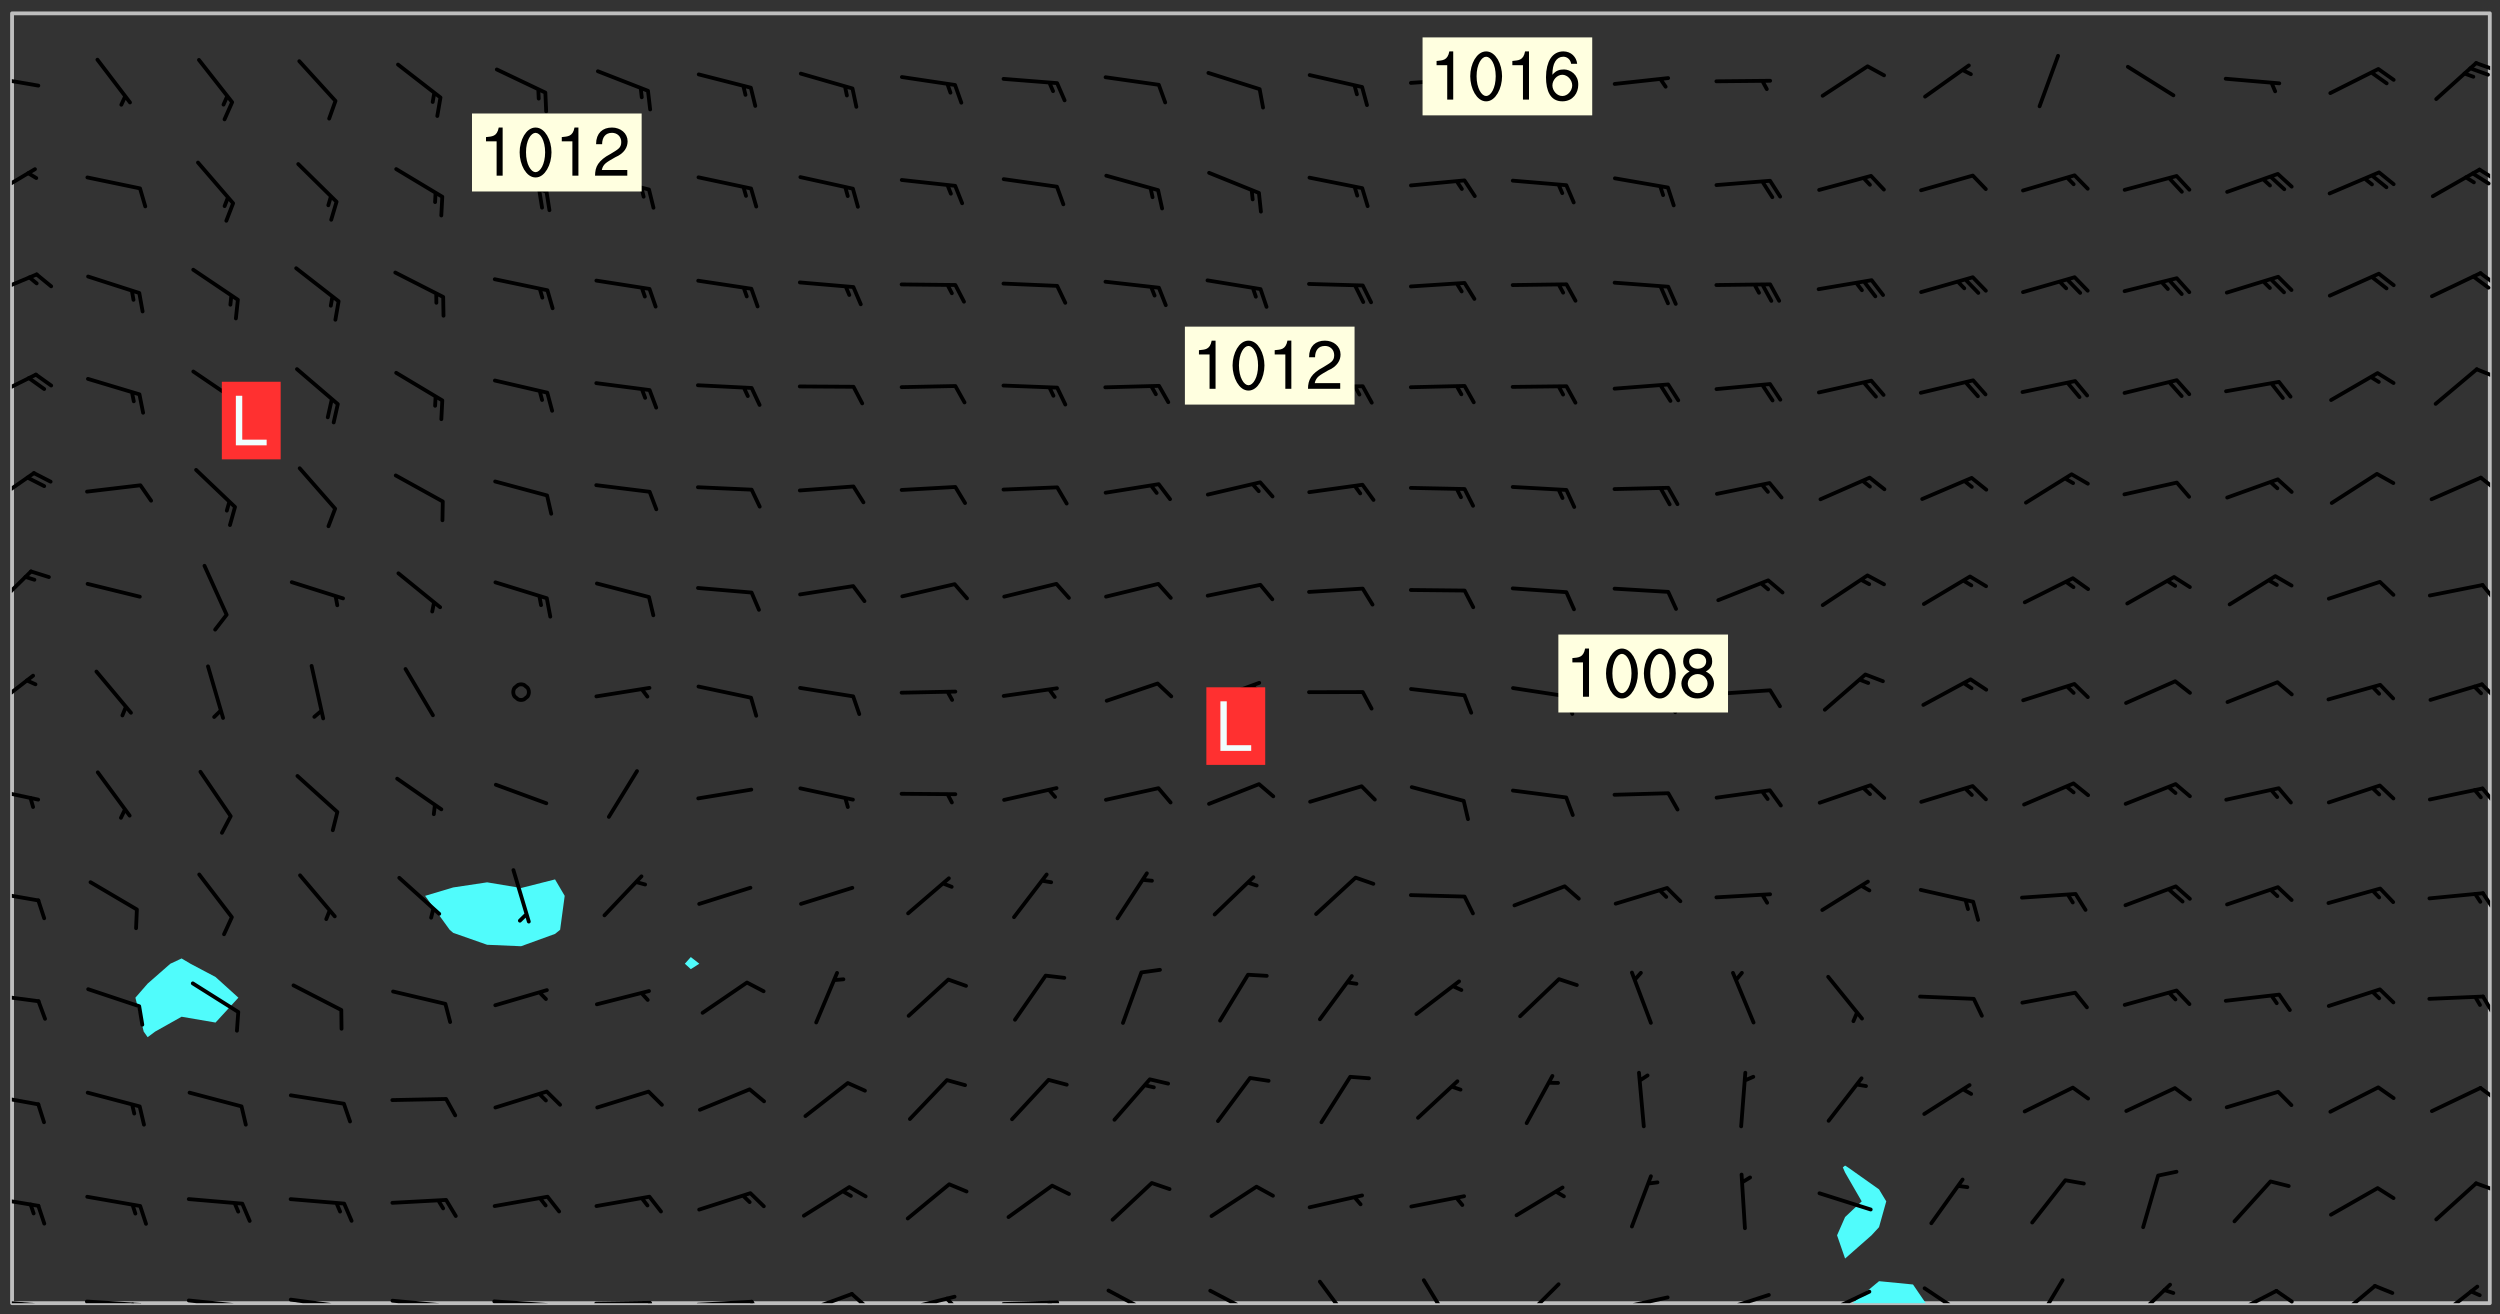 <svg xmlns="http://www.w3.org/2000/svg" role="img" xmlns:xlink="http://www.w3.org/1999/xlink" viewBox="142.45 309.95 326.84 171.84"><rect x="142.45" y="309.95" width="326.84" height="171.84" fill="#333333" stroke="none"/><defs><clipPath id="a"><path d="M144 311.672h1v168.656h-1zm0 0"/></clipPath><clipPath id="b"><path d="M144 311.672h324v168.656H144zm0 0"/></clipPath><clipPath id="c"><path d="M384 477h11v3.328h-11zm0 0"/></clipPath><clipPath id="d"><path d="M467 311.672h1v168.656h-1zm0 0"/></clipPath><clipPath id="e"><path d="M144 479h4v1.328h-4zm0 0"/></clipPath><clipPath id="f"><path d="M147 480h2v.328h-2zm0 0"/></clipPath><clipPath id="g"><path d="M153 479h9v1.328h-9zm0 0"/></clipPath><clipPath id="h"><path d="M160 480h3v.328h-3zm0 0"/></clipPath><clipPath id="i"><path d="M159 480h2v.328h-2zm0 0"/></clipPath><clipPath id="j"><path d="M166 479h9v1.328h-9zm0 0"/></clipPath><clipPath id="k"><path d="M173 480h3v.328h-3zm0 0"/></clipPath><clipPath id="l"><path d="M172 480h2v.328h-2zm0 0"/></clipPath><clipPath id="m"><path d="M180 479h8v1.328h-8zm0 0"/></clipPath><clipPath id="n"><path d="M187 480h2v.328h-2zm0 0"/></clipPath><clipPath id="o"><path d="M186 480h2v.328h-2zm0 0"/></clipPath><clipPath id="p"><path d="M193 479h9v1.328h-9zm0 0"/></clipPath><clipPath id="q"><path d="M200 480h2v.328h-2zm0 0"/></clipPath><clipPath id="r"><path d="M199 480h2v.328h-2zm0 0"/></clipPath><clipPath id="s"><path d="M206 479h9v1.328h-9zm0 0"/></clipPath><clipPath id="t"><path d="M213 480h3v.328h-3zm0 0"/></clipPath><clipPath id="u"><path d="M220 480h8v.328h-8zm0 0"/></clipPath><clipPath id="v"><path d="M227 480h2v.328h-2zm0 0"/></clipPath><clipPath id="w"><path d="M233 479h8v1.328h-8zm0 0"/></clipPath><clipPath id="x"><path d="M240 479h3v1.328h-3zm0 0"/></clipPath><clipPath id="y"><path d="M246 478h9v2.328h-9zm0 0"/></clipPath><clipPath id="z"><path d="M253 478h3v2.328h-3zm0 0"/></clipPath><clipPath id="A"><path d="M260 479h8v1.328h-8zm0 0"/></clipPath><clipPath id="B"><path d="M266 479h2v1.328h-2zm0 0"/></clipPath><clipPath id="C"><path d="M273 479h8v1.328h-8zm0 0"/></clipPath><clipPath id="D"><path d="M279 480h2v.328h-2zm0 0"/></clipPath><clipPath id="E"><path d="M287 478h7v2.328h-7zm0 0"/></clipPath><clipPath id="F"><path d="M300 478h8v2.328h-8zm0 0"/></clipPath><clipPath id="G"><path d="M314 477h6v3.328h-6zm0 0"/></clipPath><clipPath id="H"><path d="M328 477h5v3.328h-5zm0 0"/></clipPath><clipPath id="I"><path d="M340 477h7v3.328h-7zm0 0"/></clipPath><clipPath id="J"><path d="M353 479h8v1.328h-8zm0 0"/></clipPath><clipPath id="K"><path d="M366 478h8v2.328h-8zm0 0"/></clipPath><clipPath id="L"><path d="M380 478h8v2.328h-8zm0 0"/></clipPath><clipPath id="M"><path d="M393 478h8v2.328h-8zm0 0"/></clipPath><clipPath id="N"><path d="M408 477h5v3.328h-5zm0 0"/></clipPath><clipPath id="O"><path d="M420 477h7v3.328h-7zm0 0"/></clipPath><clipPath id="P"><path d="M433 478h8v2.328h-8zm0 0"/></clipPath><clipPath id="Q"><path d="M439 478h4v2.328h-4zm0 0"/></clipPath><clipPath id="R"><path d="M447 477h7v3.328h-7zm0 0"/></clipPath><clipPath id="S"><path d="M460 477h7v3.328h-7zm0 0"/></clipPath><clipPath id="T"><path d="M144 466h4v2h-4zm0 0"/></clipPath><clipPath id="U"><path d="M465 464h3v2h-3zm0 0"/></clipPath><clipPath id="V"><path d="M144 452h4v3h-4zm0 0"/></clipPath><clipPath id="W"><path d="M466 451h2v3h-2zm0 0"/></clipPath><clipPath id="X"><path d="M144 439h4v3h-4zm0 0"/></clipPath><clipPath id="Y"><path d="M466 439h2v4h-2zm0 0"/></clipPath><clipPath id="Z"><path d="M144 426h4v2h-4zm0 0"/></clipPath><clipPath id="aa"><path d="M466 426h2v4h-2zm0 0"/></clipPath><clipPath id="ab"><path d="M144 412h4v3h-4zm0 0"/></clipPath><clipPath id="ac"><path d="M466 412h2v4h-2zm0 0"/></clipPath><clipPath id="ad"><path d="M144 398h4v5h-4zm0 0"/></clipPath><clipPath id="ae"><path d="M466 399h2v3h-2zm0 0"/></clipPath><clipPath id="af"><path d="M144 384h3v6h-3zm0 0"/></clipPath><clipPath id="ag"><path d="M466 386h2v3h-2zm0 0"/></clipPath><clipPath id="ah"><path d="M144 371h4v6h-4zm0 0"/></clipPath><clipPath id="ai"><path d="M466 372h2v3h-2zm0 0"/></clipPath><clipPath id="aj"><path d="M144 358h4v5h-4zm0 0"/></clipPath><clipPath id="ak"><path d="M466 357h2v3h-2zm0 0"/></clipPath><clipPath id="al"><path d="M144 345h4v4h-4zm0 0"/></clipPath><clipPath id="am"><path d="M466 345h2v3h-2zm0 0"/></clipPath><clipPath id="an"><path d="M465 345h3v3h-3zm0 0"/></clipPath><clipPath id="ao"><path d="M144 331h4v5h-4zm0 0"/></clipPath><clipPath id="ap"><path d="M466 331h2v3h-2zm0 0"/></clipPath><clipPath id="aq"><path d="M465 332h3v3h-3zm0 0"/></clipPath><clipPath id="ar"><path d="M144 319h4v3h-4zm0 0"/></clipPath><clipPath id="as"><path d="M465 317h3v3h-3zm0 0"/></clipPath><g id="at" clip-path="url(#clip1)"><path fill="#fff" fill-opacity="0" fill-rule="evenodd" d="M0 0h1000v1000H0zm0 0"/><path fill="#d3d3d3" fill-opacity="0" fill-rule="evenodd" d="M162.152 355.867l-.234.293.059.234.117.172.176.234.293.348.113.059.117-.172.059-.234.176-.176.465-.176h.699l.234.293.289.816.059.176.176.23.352.234.699.699.172.176.234.348.234.41.289.582.41.465.23.234.234.176.117.23.176.293.172 1.164v.234l.059.289.059.117.117.117.348.41.117.172.176.176.176.234.117.172.172.352.059.234.234.406.234-.059-.176.176-.059.93h-.582l-.234-.113-.348.113-.117.117-.059.293-.059.176-.117.172-.465.293-.059.234-.059.113v.645l.059.172v.41l.059.059v.406l.059.406.117.176.059.059.23.641-.059.293v.699l-.059.582v.234l-.059.23-.055.352v1.922l.055.117h.426l-.367.117-.023.352.891 1.168 1.742.539 1.34.359v.539l.09.809.535.715 1.52.27.891-.086.09 1.164.535.18 1.16-.18 2.055-.984 1.16-.363 1.879-.176 1.695-.18-.18.719-1.516.086-1.25.09-.805.27-1.074.809.27.719.535.898-.18.625-.266.809.266 1.078.625.898.805.18 1.25-.18-.266.723.098.504.055.293v.172l.059.293v.406l.176.117.352.117h.406l.293-.176.113-.117.059-.117.117-.23.059-.176.352-.465.23-.176.176-.059.176.059.059.176.117.988.055.469.059.172.117.234.176.059.816.059h.289l.117.234.059.406.059.352v1.105l.117.293.117.348.289.699.176.352.582.754.352.176.172.059.469.234.641.465.348.234.293.176.293.055.23.062.816.348.293.176.113.172.352.352.117.176.523.641v.289l.059.352v.348l.059.352.059.289.117.059.172.059h.176l.582.234.176.117.176.289.176.234.113.234.293.23.117.117v.41l.059.055.289.234.234.117.059.117.117.172.059.117.23.234.059.176.234.059.117.059-.117.113-.059.117v.117l-.117.293-.117.289v.582l.176.117.117.059.059.117.117.117.113.059.176.348.059.352.059.406v.176l-.059.176-.117.699v.172l.117.176.293.293h.406l.176.117.117.172.117.293v.234h-.527l-.23-.234h-.234l-.176.059-.059.699.059.348.117.176.176.41.117.23.289.469.176.055h.523l.234.059.758.641.059.293v.234l.059.059.23.348v.352l-.117.172v.293l.293.289.293.176.172.059.293.176.293.117.582.406.289.234.293.176.219.16.016.012.23.176.641.523.176.234.117.176.176.176.113.172v.641l.117.176.469.117.582.117.234.059.23.113.293.117.113.059.586.352.289.172.176.062.176.055.176.059.699.352.289.176.234.055.289.176.234.117.641.406.293.117.172.059.234.059.41.059.23.059.234.117.059.172-.41.176.469.059.059.293.113.234.176.055.234.059.176.059.406.117.641.234.117.172.059.234v.176l-.059.117-.059.406.234.234.117.059.348.117.641.23.176.117.289.117.176.176.234.465.582 1.105.176.176.348.176.176.117.352.117 1.047.523.234.059.465.113.293.059.465.176.758.582.234.234.348.465.176.176.289.234.816.699.293.176.289.289.293.176.293.289.695.641.176.176.293.234.289.234.469.289.641.582.348.234.234.293.348.348.352.465.934.992.348.406.117.176.234.059.113.117.645.176.23.113.234.059.293.176.23.117.934.699.406.406.234.176.406.176.234.117.816.348.348.234.234.117.293.289.23.117.758.352.352.172.23.059.293.117.234.059.871.176h.816l.469.23.172.059.875.699.465.117.293.059.176.059.23.059.469.059.348.059.352.059.406.059h.293l.172.059v.23l.176.176h.293l.348.059.352.059.699.117h.641l.465-.234.293-.176.172-.117.41-.172.289-.176.934-.465.469-.293.523-.293.465-.172.465-.176 1.051-.465.289-.117.41-.117.289-.117.527-.176 1.516-.699.582-.348.289-.059.293-.059.348-.117.875-.23.352-.117h.113l.234-.059.875-.234.234-.059h.812l.352-.059.816-.117.172-.059.352-.055.293-.059.23-.059.816-.176.176-.059h.348l.234-.059.465-.117.758-.172.234-.059h.348l.41-.117.289-.059 1.285-.059h.289l.41-.059.23-.059h.176l.875-.117h.406l.41-.117h.348l.352-.113.871-.059h1.75l1.047.289.41.117.289.117.352.117.289.117 1.051.172.289.059h.293l.293.059.172.059.41.059.172.059.117.059h.117l.117.059.352.059h.113l.41.066 1.922.395 1.926.395 1.52.449 1.695.719 2.145.805 1.605-.719 1.43-.805 1.16-1.078 1.25-.449 3.035-.719 1.875-.359 2.145-1.348 2.234-1.254 2.5-1.258 1.695-.449 1.785-.18 1.16-.27.625.539 1.34-.27.715-.988.984-1.344.445-.18.805-.359 1.875-.539 1.785-.449 1.25-.27 1.16-.09 1.699-.09 1.961-.27 1.25-.09h.539l.625-.09h.891l2.145-.18 2.41-.18 2.59-.09 1.695.18 1.609.09 1.43.359 1.16.719 1.875.988 1.16 1.527.266.715.629.09.355.898.535.539.535 1.527 1.074.359h.535l-.805.535.09 1.707.715 2.695.891.805.895.988.715 1.258 1.785.539 1.52-.18.355 1.344 1.609-.805.98-.539.27.27.316-.215.219-.145.801.449.449-.359h.355l.535-.27.539-.719.535-.27.625-.988 1.16.449.84.371 1.395.617 1.695-.18h1.605l1.785.09.18-1.707.535-1.344.805.27.492.848.402.406-.09.539v.359l.715.449.711-.27h1.43l.359.988.445 1.258.715 1.344 1.25.629 1.695.629.715-.18.18-.539.98-.09.449.359.086 1.258-.266.629-.535.18v.539l.715.984.266.539.984.988.801 1.078-.266.359-.09.898-.625 2.332-.355 2.066-.09 1.793-.18.719-.09.539v1.438l-.98 1.883-.359 1.707-.535.898-.805 1.168-.266.539 2.055 1.254.086.359-.355.539-.09-.18v.809l.09 1.438-.445.715-1.074.094-.266.715.535.898.805.719 1.16.809 1.34.27.445.359-.355.449-1.789-.09-1.25-.449-.715-.719-.625-.09-.176 3.59-.188 1.309h89.359V311.703h-55.27v49.082l.762.125 3.289.543 2.023 2.836v2.754l2.352.332 2.348.332h4.051l-1.379 4.16-2.023.707-2.023.703-.543.344-2.594 1.617-.188.117-2.023-2.078-.73-2.742-2.672-2.078-1.375-3.5-.066-.082-1.957-2.672 2.75-1.418v-49.082H294.422v91.414l.117.031.133.012.074.074.105.047.09.059.086.059.09.059.297.297.059.09.031.117.027.117.016.137-.031.117-.059.09-.059.086-.043.105-.047.102-.027.121v.145l.176.27.148.148.074.086.074.074.043.105.062.09.059.086.043.105.059.09.047.102.043.105.059.086.117.18.074.074.062.086.059.09.043.105.059.09.059.086.062.09.059.09.043.102.117.18.074.074.059.086.074.074.09.059.105.047h.148l.133-.016.133.016.102-.047.074-.074.047-.102-.016-.133v-.148l-.047-.105-.027-.117-.047-.102-.027-.121-.043-.102-.062-.09-.043-.102-.043-.105-.031-.117-.016-.133-.012-.137.086-.059.059-.086.121-.031.043.105.016.133v.117l.059.102.059.09.09.059.148.148.059.09.043.105-.012.102.086.059.105.047.086.059.09.059.074.074-.117.027-.105.047-.086.059-.074.074-.059.09-.062.086-.027.121-.047.102-.043.105-.031.117-.012.133-.016.133v.148l.027.117.047.105.043.102.059.09.074.074.09.059.074.074.09.059.059.09.043.105.047.102.117.031.133.016h.148l.117-.031.105.043.043.105.047.102.027.121L299.5 410l.027.117.031.121.027.117.105.043.102.047.133-.016.148.148.062.086.074.074.07.074.09.062.105.043.102.043.117.031.137.016.117-.031.074-.074.027-.117-.012-.133-.031-.121-.027-.117.043-.105h.117l.09.062.117.027h.148l.133.016h.148l.133.016.133-.016h.148l.133-.016.133-.012.137.012.117-.027.133-.016.191-.059-.059.176-.016.133-.027.121-.016.133-.059.086-.133.016-.105.047-.105.043-.117.031-.117.027-.266.031h-.148l-.133.016-.074.074.059.086.148.148.117.18.074.07.09.062.09.059.086.059.09.059.102.043.105.062.105.043.086.059.105.047.102.043.18.117.059.09-.043.102-.047.105.016.133.223.223.059.09.043.102.031.121.043.102.016.133.031.117.012.137.031.117.148.148.102.043.105.043.117.031.133.016.137.016h.117l.117-.031.09-.059.043-.105.047-.102.043-.105.031-.117.012-.133v-.148l-.012-.133-.016-.133-.031-.117-.043-.105-.047-.105-.043-.102-.043-.105-.016-.133.016-.133.027-.117.031-.117.027-.121.047-.102.09-.059.086-.062.074-.074.09-.059.223-.223.059-.086.074-.074.117-.18.059-.086v-.148l-.074-.074-.102-.047-.105-.043-.102-.043-.059-.09-.047-.105-.027-.117.09-.059.117-.031.102-.043.18-.117.148-.148.012-.133-.012-.105-.09-.059-.133.016h-.148l-.133.016-.133-.016-.121-.031-.086-.059-.074-.074-.059-.09-.062-.086-.117-.18-.059-.086.031-.121.086-.059.121-.031.059-.086v-.121l-.031-.117-.059-.09-.059-.086-.047-.105-.027-.117-.016-.133.059-.09.074-.074.09-.059.117-.18.074-.074.059-.086.148-.148.121-.031.133-.016.133.016.074.074.043.105.016.133-.031.117-.117.031-.133.012-.148.148-.043.105-.047.102-.027.121-.031.117v.148l.031.117.043.105.059.09.074.07.074.074.117.031.121.027.117-.027.133-.016h.117l.09.059.074.074.047.105.059.086.102.047.133.016.105.043.086.059-.012.105-.074.074-.18.117-.059.09-.09.059-.07.074-.074.074-.062.09-.027.117-.016.133.016.133-.016.133v.148l.016.133.027.117.031.121.074.074.09.059.086.059.09.059.117.031v.086l-.102.047-.09.059-.266.031-.117.027h-.148l-.105.043-.102.047-.059.09-.062.234-.012.133-.031.121-.016.133v.293l-.012.133.012.137.016.133.133.016.133.012.121.031.086.059.074.074.047.105.043.102.016.133v.445l-.016.133v.445l.031.266.027.117.016.133.031.117.086.211.031.266v.148l-.031.117-.027.117-.031.121-.027.117-.031.117-.031.121-.012.133-.016.133.09.059.117-.031.102.016.047.105-.031.266v.441l-.043.105-.047.105-.043.102-.043.105-.059.086-.031.121-.043.117-.031.117-.016.133.016.133.059.09.105.047.086.059.059.086-.012.137-.031.117-.043.102v.445l-.016.133v.148l-.031.117-.043.105-.027.117-.047.105-.043.102-.031.121-.027.117-.031.133-.031.117-.027.117-.043.105-.031.117-.031.121-.012.133-.016.133v.297l.027.117v.148l.047.398.027.117.059.09.121.031h.148l.133-.016.059.09v.117l-.059.09-.09.059-.102.043-.105.047-.09.059-.086.059-.137.016-.117-.031-.133-.016-.102.047-.062.086-.012.137-.016.133-.031.117-.027.117-.016.133-.031.121v.297l.016.133.031.117v.148l.012.133v.148l-.027.117-.047.102-.027.121-.031.117-.059.09-.074.074-.102.043-.105.047-.117.027-.121.031-.102-.047.059-.086.105-.047.027-.117.031-.117.027-.121.031-.117v-.148l.016-.133-.031-.117-.043-.105-.105.016-.074.074-.102.043-.09.062-.074.074-.043.102-.016.133-.031.117L304.25 426l-.031.117-.027.117-.031.121-.027.117-.031.117-.043.105-.09.059h-.09l-.117-.031-.031-.086.016-.137-.031-.117v-.148l-.012-.133v-.148l-.062-.234-.027-.121-.043-.102-.047-.105-.059-.086-.059-.09-.043-.105-.062-.086-.148-.148-.07-.074-.105-.047-.105-.043-.102-.043-.297-.297-.09-.074-.086-.059-.105-.043-.09-.062-.086-.059-.105-.043-.09-.059-.086-.062-.074-.07-.105-.047-.086-.059-.105-.043-.09-.062-.102-.043-.105-.043-.086-.059-.105-.047-.105-.043-.102-.047-.09-.059-.102-.043-.105-.043-.09-.062-.117-.027-.133-.016-.133.016H299.75l-.133.016-.117-.031-.09-.059-.074-.074-.09-.059-.102-.047h-.148l-.121-.027-.102-.043-.074-.074-.117-.18-.09-.059-.102-.043-.09-.062-.105-.043-.09-.059-.086-.059-.105-.047-.059-.086-.059-.09-.043-.105-.047-.102-.074-.074-.086-.059-.074-.074-.09-.059-.223-.223-.043-.105-.031-.266.105-.043h.145l.105.043.074.074.09.059.086.059.105.047.09.059.148.148.07.074.148.148.062.086.074.074.086.059.074.074.09.062.09.059.086.059.27.176.102.047.105.043.102.043.047-.074.059-.086.074-.074.07-.074.105.043.074.074.059.09.043.102.047.105.043.105.121.027.117-.027.074-.09.043-.105.059-.09.074-.074.105-.043.117-.027.133.012.09.059.148.148.059.09.043.105.047.102.043.105.043.102.105.047.105.043.133.016.086-.059.059-.09.074-.074.105-.043.117.027.105.047.102.043.105.043.102.047.18.117v.117l-.016.133.016.133.016.137.059.086.102.047.121.027.117.031h.148l.117-.031.059-.09.18-.117.059-.09.074-.074.059-.086.117-.18.18-.117.117.031.09.059.043.074-.016.133v.117l.09.059h.148l.133-.016.133-.012.266-.031.105-.043.117-.031.121-.027.074-.074.07-.074.062-.09-.016-.105-.047-.102-.102-.043-.105-.016-.117.027-.266.031h-.148l-.074-.074-.09-.059-.117-.031-.117-.027-.133-.016h-.148l-.133.016h-.297l-.105-.047-.148-.148-.043-.102-.059-.09.223-.223.086-.059.105-.043.117-.031.133-.016.133.016.137.016.102.043.133-.012.09-.062.102-.043.062-.09-.047-.102-.09-.059-.117-.031-.102-.043-.059-.09-.062-.09v-.117l.016-.133.105-.047.074-.07v-.121l-.09-.059-.031-.117.09-.059.074-.074.043-.105.059-.09.047-.102.016-.133v-.148l-.047-.105-.043-.102-.09-.059-.133-.016-.102-.043-.137-.016-.117-.031h-.445l-.133-.016-.133-.012-.133-.016-.117-.031h-.148l-.133-.016-.133-.012-.266-.031-.121-.043-.086-.059-.074-.074v-.148l.012-.133.105-.047.102-.043.133-.016h.152l.133-.016h.293l.121.031.102.043.09.059.234.062.121-.047.09-.059.102-.043.133-.016.105.043.102.047.133.012.121-.027h.145l.121-.031.117-.027.105-.047.074-.074.086-.059.148-.148.059-.086.047-.105.027-.117.016-.105-.102-.043-.09-.059-.117-.031-.105-.043-.09-.062-.074-.086-.074-.074-.102-.043-.105-.047-.102-.043-.059-.09-.047-.102-.086-.211-.062-.086-.059-.09-.074-.074-.086-.059h-.27l-.117.031-.09.059-.102.043-.133.016-.105-.016-.027-.117-.062-.09-.117-.031-.102-.043-.148-.148-.031-.117-.016-.105.074-.074.18-.117.117-.027.117-.031.137.016.102.043.105.043.102.047.105.043.117.031.133.016.117.027.133.016.105-.016.09-.059-.074-.074-.105-.043-.074-.074-.074-.09-.148-.148-.086-.059-.09-.059-.074-.074-.09-.059-.102-.047-.121-.027-.102-.047-.105-.043-.117-.031-.102-.043-.121-.031h-.148l-.117.031-.105.043-.086.062-.18.117-.086.059-.09.059-.105.047-.086.059-.105.043-.102.043-.105.047-.074.074-.059.09-.059.086-.047.105-.059.086-.074.074-.133-.012-.117-.031h-.117l-.074.074-.09.059-.074.074-.09.059-.086.059-.105.047-.102.043-.137.016-.102-.043-.148-.148-.105-.047h-.086l-.105.047-.102.043-.121.031-.117-.031-.074-.074v-.117l.031-.121.074-.07.059-.09.074-.074.117-.031.105-.043h.293l.133-.016.137-.016.102-.043.09-.059.102-.047.09-.059.133-.012.09.059.133.012.09-.059.086-.059.105-.043.09-.059.086-.062.09-.059.148-.148.059-.086.059-.09.105-.043.133-.016.117.027.121.031.059-.059.059-.09.031-.266.027-.117.105.012.133.016.102-.043.09-.059.059-.09.074-.074.059-.09.047-.102.012-.133-.012-.133-.047-.105-.148-.148-.059-.09-.059-.086-.043-.105v-.445l.016-.133v-.148l.012-.133-.059-.059-.09.059-.102-.043-.18-.117-.086-.059-.062-.09-.059-.09-.074-.074-.086-.059-.121.031-.102.012-.105.047-.086.059-.105.043-.148.148-.09.059-.086.059-.09.062-.105.043-.133.016v-.121l.105-.043.117-.031.074-.07.043-.105v-.148l-.027-.117-.148-.148-.133-.016h-.148l-.117.031-.105.043-.102.043-.09.062-.117.027-.074-.074.012-.133-.043-.102-.043-.105-.09-.059-.117.027-.121.031-.117.031-.102.043-.121.031-.102.043-.105.043-.09.059-.102.016v-.117l.016-.133-.059-.09-.074.043-.148.148-.059.09-.074.074-.047.105-.043.102-.074.074-.059.09-.074.074-.059.086-.074.074-.09.062-.074.07-.074.074-.102.016-.133.016-.105-.043v-.121l.148-.148.043-.102.059-.09.047-.102.043-.105.059-.09.031-.117.043-.102.031-.121.027-.117.047-.105.043-.102.043-.105.074-.07.09-.062.09-.059.102-.043h.297l.266-.031.105-.043-.074-.074-.117-.031-.105-.043-.09-.059-.102-.047-.09-.059-.102-.043-.105-.043-.09-.062-.086-.059-.105-.043-.102-.043-.121-.031-.117-.031-.102-.043L297.5 410.25l-.102-.043-.09-.059-.043-.105-.016-.133.102-.043.133-.016.137.016.133-.016.102-.043.059-.09.016-.105-.09-.059-.074-.074-.102-.043-.09-.059-.148-.148-.043-.105-.016-.133v-.293l-.059-.09-.09-.059-.074-.074-.043-.105-.031-.117-.059-.09-.074-.074-.117-.027-.074-.074-.09-.059-.09-.062-.086-.059-.074-.074-.059-.086-.047-.105-.086-.059-.148-.148-.195-.059-.133.016-.102.043-.074.074-.047.102-.043.105-.059.09-.059.086-.297.297-.09.059h-.086l-.062-.086-.043-.105.031-.117.059-.09.027-.117-.012-.133-.09-.062-.105.047-.117.027-.117.031-.27.176-.102.047-.117.027-.105.047-.09.059-.102.043-.059-.086-.047-.105.016-.133.047-.105.07-.074.074-.07.059-.09v-.148l-.043-.105h-.238l-.102.047-.031.117-.027.117-.031.121-.074.043-.133.016-.074-.047-.043-.102-.043-.105-.047-.102-.043-.105-.121.031-.102.043-.133.016-.117.031-.105.043-.09.059-.102.047-.121.027-.133.016-.102-.043-.059-.09-.047-.105-.043-.102-.043-.105v-.117l.059-.09.086-.059.18-.117.102-.047.105-.043.105-.059.102-.043.09-.062.102-.043.105-.059.102-.047.09-.059.105-.043.102-.043.09-.062.102-.043.137-.016.117.031.102.043.121.031.102.043.105.047.102.043.105.043.102.047.105.043.102.043.105.047.086.059.105.043.117.031.105.043.102.047.09.059.105.043.102.043.105.047.117.027.102.047.121.027h.148l.086-.059.016-.102.059-.09-.027-.117-.074-.074-.117-.18-.074-.074-.09-.074-.18-.117-.086-.059-.105-.043-.102-.047-.27-.176-.059-.09-.074-.074-.059-.09-.043-.102-.031-.117-.016-.137v-.562l-.012-.133-.016-.133-.031-.117-.016-.133-.012-.133-.031-.121-.223-.223-.059-.086-.016-.105.031-.117.133-.016v-91.414H172.992v1.453l-.059.234-.352 1.051-.172.523-.117.348-.176.41-.117.172-.234.293-.23.059h-.352l-.117.059-.23.406v.293l.117.176.23.23.117.234.641.758.293.465.176.234.23.352.234.348.641.816.176.465.172.41.117.695.176.469.117 1.398.059.465v.875l.117 1.047v4.781l-.059.465-.352 1.281-.176.523-.113.41-.352.93L172.934 336l-.234.582-.117.176-.172.348-.176.406-.352.816-.059.293-.113.293-.117.289-.059.176-.117.875-.059.406-.059.117-.059.176-.059.172-.23.527-.117.172v.234l-.117.234-.059.172-.176.586v.289l-.059.176v.293l-.059.113-.059.527v.172l-.055.234v2.621l-.176.816-.117.176-.176.234-.117.172-.113.234-.586.934-.23.289-.293.465-.176.234-.289.352-.352.699-.113.23-.176.41-.176.23-.406.527-.816.699-.293.172-.289.234-.176.117-.176.176-.523.406-.527.176-.172.176-.234.055-.641.176h-.758m12.211 31.023l-1.074.449.359.895 1.25-.715.445-.539-.98-.09"/><path fill="#d3d3d3" fill-opacity="0" fill-rule="evenodd" d="M201.508 416.598h-.895l.449.629.98.359.805-.09.445-.988-.176.09-.715-.355-.895.355m154.621 59.07l-.059-.523v-.293l.113-.293.059-.23.469-.469h.113l.117-.113.117-.059h.176l.234-.059h.348l.234.059.117.059.23.172.059.176.117.582v.293l-.117.176-.172.289-.176.176-.527.523-.23.234-.117.059h-.176l-.117-.059-.406-.293-.176-.117-.117-.059-.059-.113-.055-.117m6.641-10.957l-.059-.172v-1.109l.059-.172.176-.059.172-.059h.176l.234-.059.117.059.059.699-.059.172-.117.176-.117.059-.234.523-.113.059h-.234l-.059-.117m9.613-14.391l-.117-.176v-.699l.293-.875.117-.172.176-.352.113-.23.117-.293.352-.758.117-.23.172-.234h.176l.117-.059h.641l.117.059.234.234.172.113.352.293.117.117.113.176v.113l.117.059.117.117v.699l-.059.176v.23l-.059.176-.348 1.051-.117.23-.117.234-.117.059-.23.234-.641.289h-.875l-.41-.117-.641-.465"/><path fill="none" stroke="#bebebe" stroke-linecap="round" stroke-linejoin="round" stroke-miterlimit="10" stroke-width=".5" d="M467.957 311.695H144.027v168.625h323.93v-168.625"/><g clip-path="url(#a)"><path fill="#fff" fill-opacity="0" fill-rule="evenodd" d="M144 475.891v4.438h.004H144V311.672h.004H144v164.219"/></g><g clip-path="url(#b)"><path fill="#fff" fill-opacity="0" fill-rule="evenodd" d="M144.004 480.328V311.672h22.188V435.254l-1.473.691-2.965 2.598-1.602 1.84 1.086 4.438.516.73.977-.73 3.461-1.945 4.438.762 2.988-3.254-2.988-2.703-3.277-1.734-1.16-.691V311.672h48.824v113.25l-4.441 1.125-4.438-.742-4.438.668-3.672 1.098 3.211 4.438.461.402 4.438 1.559 4.438.191 4.441-1.613.664-.539.598-4.438-1.262-2.148v-113.25h17.75v123.402l-.781.871.781.711 1.113-.711-1.113-.871V311.672h150.906v150.664l-.297.238.297.676 2.172 3.766-2.172 2.051-1.051 2.387 1.051 3.039 3.457-3.039.98-1.066.945-3.371-.945-1.566-4.059-2.875-.379-.238V311.672h84.324v168.656h-73.777l-1.672-2.449-4.438-.434-3.473 2.883H144.004"/></g><path fill="#50fcfc" fill-rule="evenodd" d="M161.238 444.82l-1.086-4.438 1.602-1.84 2.965-2.598 1.473-.691 1.16.691 3.277 1.734 2.988 2.703-2.988 3.254-4.438-.762-3.461 1.945-.977.73-.516-.73m40-13.312l-3.211-4.438 3.672-1.098 4.438-.668 4.438.742 4.441-1.125 1.262 2.148-.598 4.438-.664.539-4.441 1.613-4.438-.191-4.438-1.559-.461-.402m31.527 5.148l-.781-.711.781-.871 1.113.871-1.113.711m150.906 37.836l-1.051-3.039 1.051-2.387 2.172-2.051-2.172-3.766-.297-.676.297-.238.379.238 4.059 2.875.945 1.566-.945 3.371-.98 1.066-3.457 3.039"/><g clip-path="url(#c)"><path fill="#50fcfc" fill-rule="evenodd" d="M384.637 480.328l3.473-2.883 4.438.434 1.672 2.449h-9.582"/></g><g clip-path="url(#d)"><path fill="#fff" fill-opacity="0" fill-rule="evenodd" d="M467.996 480.328H468V311.672h-.004H468v168.656h-.004"/></g><g clip-path="url(#e)"><path fill="none" stroke="#000" stroke-linecap="round" stroke-linejoin="round" stroke-miterlimit="10" stroke-width=".5" d="M147.504 480.609l-7.008-.562"/></g><g clip-path="url(#f)"><path fill="none" stroke="#000" stroke-linecap="round" stroke-linejoin="round" stroke-miterlimit="10" stroke-width=".5" d="M147.504 480.609l.973 2.254"/></g><g clip-path="url(#g)"><path fill="none" stroke="#000" stroke-linecap="round" stroke-linejoin="round" stroke-miterlimit="10" stroke-width=".5" d="M160.82 480.555l-7.012-.449"/></g><g clip-path="url(#h)"><path fill="none" stroke="#000" stroke-linecap="round" stroke-linejoin="round" stroke-miterlimit="10" stroke-width=".5" d="M160.82 480.555l1.012 2.234"/></g><g clip-path="url(#i)"><path fill="none" stroke="#000" stroke-linecap="round" stroke-linejoin="round" stroke-miterlimit="10" stroke-width=".5" d="M159.801 480.488l.504 1.117"/></g><g clip-path="url(#j)"><path fill="none" stroke="#000" stroke-linecap="round" stroke-linejoin="round" stroke-miterlimit="10" stroke-width=".5" d="M174.125 480.688l-6.988-.719"/></g><g clip-path="url(#k)"><path fill="none" stroke="#000" stroke-linecap="round" stroke-linejoin="round" stroke-miterlimit="10" stroke-width=".5" d="M174.125 480.688l.926 2.273"/></g><g clip-path="url(#l)"><path fill="none" stroke="#000" stroke-linecap="round" stroke-linejoin="round" stroke-miterlimit="10" stroke-width=".5" d="M173.109 480.582l.461 1.137"/></g><g clip-path="url(#m)"><path fill="none" stroke="#000" stroke-linecap="round" stroke-linejoin="round" stroke-miterlimit="10" stroke-width=".5" d="M187.426 480.797l-6.961-.938"/></g><g clip-path="url(#n)"><path fill="none" stroke="#000" stroke-linecap="round" stroke-linejoin="round" stroke-miterlimit="10" stroke-width=".5" d="M187.426 480.797l.852 2.301"/></g><g clip-path="url(#o)"><path fill="none" stroke="#000" stroke-linecap="round" stroke-linejoin="round" stroke-miterlimit="10" stroke-width=".5" d="M186.414 480.66l.426 1.152"/></g><g clip-path="url(#p)"><path fill="none" stroke="#000" stroke-linecap="round" stroke-linejoin="round" stroke-miterlimit="10" stroke-width=".5" d="M200.758 480.66L193.762 480"/></g><g clip-path="url(#q)"><path fill="none" stroke="#000" stroke-linecap="round" stroke-linejoin="round" stroke-miterlimit="10" stroke-width=".5" d="M200.758 480.66l.945 2.266"/></g><g clip-path="url(#r)"><path fill="none" stroke="#000" stroke-linecap="round" stroke-linejoin="round" stroke-miterlimit="10" stroke-width=".5" d="M199.742 480.562l.469 1.133"/></g><g clip-path="url(#s)"><path fill="none" stroke="#000" stroke-linecap="round" stroke-linejoin="round" stroke-miterlimit="10" stroke-width=".5" d="M214.082 480.57l-7.012-.484"/></g><g clip-path="url(#t)"><path fill="none" stroke="#000" stroke-linecap="round" stroke-linejoin="round" stroke-miterlimit="10" stroke-width=".5" d="M214.082 480.57l.996 2.242"/></g><g clip-path="url(#u)"><path fill="none" stroke="#000" stroke-linecap="round" stroke-linejoin="round" stroke-miterlimit="10" stroke-width=".5" d="M227.402 480.277l-7.023.105"/></g><g clip-path="url(#v)"><path fill="none" stroke="#000" stroke-linecap="round" stroke-linejoin="round" stroke-miterlimit="10" stroke-width=".5" d="M227.402 480.277l1.184 2.148"/></g><g clip-path="url(#w)"><path fill="none" stroke="#000" stroke-linecap="round" stroke-linejoin="round" stroke-miterlimit="10" stroke-width=".5" d="M240.715 480.133l-7.016.391"/></g><g clip-path="url(#x)"><path fill="none" stroke="#000" stroke-linecap="round" stroke-linejoin="round" stroke-miterlimit="10" stroke-width=".5" d="M240.715 480.133l1.27 2.102"/></g><g clip-path="url(#y)"><path fill="none" stroke="#000" stroke-linecap="round" stroke-linejoin="round" stroke-miterlimit="10" stroke-width=".5" d="M253.82 479.121l-6.598 2.418"/></g><g clip-path="url(#z)"><path fill="none" stroke="#000" stroke-linecap="round" stroke-linejoin="round" stroke-miterlimit="10" stroke-width=".5" d="M253.82 479.121l1.828 1.637"/></g><g clip-path="url(#A)"><path fill="none" stroke="#000" stroke-linecap="round" stroke-linejoin="round" stroke-miterlimit="10" stroke-width=".5" d="M267.246 479.477l-6.82 1.703"/></g><g clip-path="url(#B)"><path fill="none" stroke="#000" stroke-linecap="round" stroke-linejoin="round" stroke-miterlimit="10" stroke-width=".5" d="M266.254 479.723l.82.914"/></g><g clip-path="url(#C)"><path fill="none" stroke="#000" stroke-linecap="round" stroke-linejoin="round" stroke-miterlimit="10" stroke-width=".5" d="M280.664 480.227l-7.023.207"/></g><g clip-path="url(#D)"><path fill="none" stroke="#000" stroke-linecap="round" stroke-linejoin="round" stroke-miterlimit="10" stroke-width=".5" d="M279.641 480.254l.609 1.066"/></g><g clip-path="url(#E)"><path fill="none" stroke="#000" stroke-linecap="round" stroke-linejoin="round" stroke-miterlimit="10" stroke-width=".5" d="M293.562 481.988l-6.195-3.32"/></g><g clip-path="url(#F)"><path fill="none" stroke="#000" stroke-linecap="round" stroke-linejoin="round" stroke-miterlimit="10" stroke-width=".5" d="M306.891 481.965l-6.219-3.273"/></g><g clip-path="url(#G)"><path fill="none" stroke="#000" stroke-linecap="round" stroke-linejoin="round" stroke-miterlimit="10" stroke-width=".5" d="M319.188 483.152l-4.184-5.645"/></g><g clip-path="url(#H)"><path fill="none" stroke="#000" stroke-linecap="round" stroke-linejoin="round" stroke-miterlimit="10" stroke-width=".5" d="M332.23 483.336l-3.637-6.016"/></g><g clip-path="url(#I)"><path fill="none" stroke="#000" stroke-linecap="round" stroke-linejoin="round" stroke-miterlimit="10" stroke-width=".5" d="M341.238 482.809l4.977-4.961"/></g><g clip-path="url(#J)"><path fill="none" stroke="#000" stroke-linecap="round" stroke-linejoin="round" stroke-miterlimit="10" stroke-width=".5" d="M353.609 481.09l6.863-1.523"/></g><g clip-path="url(#K)"><path fill="none" stroke="#000" stroke-linecap="round" stroke-linejoin="round" stroke-miterlimit="10" stroke-width=".5" d="M367.012 481.41l6.688-2.164"/></g><g clip-path="url(#L)"><path fill="none" stroke="#000" stroke-linecap="round" stroke-linejoin="round" stroke-miterlimit="10" stroke-width=".5" d="M380.5 481.836l6.344-3.016"/></g><g clip-path="url(#M)"><path fill="none" stroke="#000" stroke-linecap="round" stroke-linejoin="round" stroke-miterlimit="10" stroke-width=".5" d="M394.066 478.375l5.84 3.91"/></g><g clip-path="url(#N)"><path fill="none" stroke="#000" stroke-linecap="round" stroke-linejoin="round" stroke-miterlimit="10" stroke-width=".5" d="M412.105 477.316l-3.609 6.027"/></g><g clip-path="url(#O)"><path fill="none" stroke="#000" stroke-linecap="round" stroke-linejoin="round" stroke-miterlimit="10" stroke-width=".5" d="M426.156 477.902l-5.082 4.852"/></g><path fill="none" stroke="#000" stroke-linecap="round" stroke-linejoin="round" stroke-miterlimit="10" stroke-width=".5" d="M425.418 478.609l1.164.383"/><g clip-path="url(#P)"><path fill="none" stroke="#000" stroke-linecap="round" stroke-linejoin="round" stroke-miterlimit="10" stroke-width=".5" d="M440.055 478.715l-6.246 3.227"/></g><g clip-path="url(#Q)"><path fill="none" stroke="#000" stroke-linecap="round" stroke-linejoin="round" stroke-miterlimit="10" stroke-width=".5" d="M440.055 478.715l2.016 1.398"/></g><g clip-path="url(#R)"><path fill="none" stroke="#000" stroke-linecap="round" stroke-linejoin="round" stroke-miterlimit="10" stroke-width=".5" d="M452.938 478.07l-5.383 4.516"/></g><path fill="none" stroke="#000" stroke-linecap="round" stroke-linejoin="round" stroke-miterlimit="10" stroke-width=".5" d="M452.938 478.07l2.277.922"/><g clip-path="url(#S)"><path fill="none" stroke="#000" stroke-linecap="round" stroke-linejoin="round" stroke-miterlimit="10" stroke-width=".5" d="M466.324 478.156L460.801 482.5"/></g><path fill="none" stroke="#000" stroke-linecap="round" stroke-linejoin="round" stroke-miterlimit="10" stroke-width=".5" d="M465.52 478.789l1.121.496"/><g clip-path="url(#T)"><path fill="none" stroke="#000" stroke-linecap="round" stroke-linejoin="round" stroke-miterlimit="10" stroke-width=".5" d="M147.465 467.594l-6.93-1.16"/></g><path fill="none" stroke="#000" stroke-linecap="round" stroke-linejoin="round" stroke-miterlimit="10" stroke-width=".5" d="M147.465 467.594l.777 2.328m-1.785-2.496l.391 1.164m13.93-.973l-6.922-1.207m6.922 1.207l.762 2.332m-1.77-2.508l.379 1.168m13.98-1.297l-7-.598m7 .598l.965 2.258m-1.98-2.344l.48 1.129m13.852-1.051l-7-.582m7 .582l.969 2.254m-1.984-2.34l.48 1.129m13.859-1.523l-7.02.379m7.02-.379l1.266 2.102m-2.289-2.047l.637 1.051m13.652-1.527l-6.918 1.223m6.918-1.223l1.512 1.93m-2.52-1.754l.758.969m13.566-1.145l-6.922 1.223m6.922-1.223l1.512 1.934m-2.52-1.758l.754.969m13.453-1.605l-6.691 2.145m6.691-2.145l1.758 1.711m-2.73-1.398l.879.855m13.035-1.969l-5.945 3.746m5.945-3.746l2.129 1.219m-2.992-.672l1.062.609m12.855-1.52L261.125 469.25m5.422-4.473l2.266.941m11.191-.758l-5.707 4.105m5.707-4.105l2.199 1.086m10.828-1.434l-5.129 4.801m5.129-4.801l2.32.793m11.371-.312l-5.883 3.84m5.883-3.84l2.148 1.184m11.652-.039l-6.855 1.551m5.859-1.324l.801.93m13.531-1.055l-6.898 1.348m5.895-1.152l.773.953m13.105-2.289l-6.016 3.629m5.141-3.102l1.051.629m11.375-2.629l-2.488 6.574m2.125-5.617l1.219-.156m10.996-1.02l.438 7.012m-.375-5.992l1.047-.641m9.074 2.066l6.699 2.121m12.012-3.918l-4.09 5.715m3.496-4.883l1.215.164m12.816-.902l-4.336 5.527m4.336-5.527l2.414.43m9.711-1.039l-1.957 6.746m1.957-6.746l2.402-.504m12.293 1.27l-4.715 5.215m4.715-5.215l2.379.602m11.629.266l-6.102 3.48m6.102-3.48l2.074 1.312m10.797-1.93l-5.211 4.715"/><g clip-path="url(#U)"><path fill="none" stroke="#000" stroke-linecap="round" stroke-linejoin="round" stroke-miterlimit="10" stroke-width=".5" d="M466.168 464.656l2.309.836"/></g><g clip-path="url(#V)"><path fill="none" stroke="#000" stroke-linecap="round" stroke-linejoin="round" stroke-miterlimit="10" stroke-width=".5" d="M147.457 454.328l-6.914-1.258"/></g><path fill="none" stroke="#000" stroke-linecap="round" stroke-linejoin="round" stroke-miterlimit="10" stroke-width=".5" d="M147.457 454.328l.746 2.336m12.508-2.066l-6.793-1.797m6.793 1.797l.562 2.387m-1.551-2.648l.281 1.195m14.023-.938l-6.793-1.793m6.793 1.793l.562 2.391m12.824-2.738l-6.938-1.098m6.938 1.098l.801 2.32m12.559-2.941l-7.027.145m7.027-.145l1.195 2.145m11.961-3.117l-6.711 2.09m6.711-2.09l1.746 1.727m-2.723-1.422l.871.863m13.422-1.16l-6.711 2.078m6.711-2.078l1.742 1.727m11.469-2.023l-6.5 2.672m6.5-2.672l1.887 1.566m10.949-2.391l-5.543 4.32m5.543-4.32l2.238 1m10.727-1.383l-4.848 5.086m4.848-5.086l2.363.66m10.918-.691l-4.777 5.148m4.777-5.148l2.375.629m10.863-.699l-4.625 5.289m4.625-5.289l2.391.559m-3.062.211l1.195.277m12.578-1.223l-4.195 5.637m4.195-5.637l2.426.371m10.672-.52l-3.762 5.934m3.762-5.934l2.449.188m11.562.391l-5.152 4.777m4.402-4.082l1.16.402m12.012-1.793l-3.367 6.168m2.875-5.27l1.227.012m10.582-1.324l.629 7m-.535-5.98l1.027-.672m12.781-.352l-.543 7.008m.461-5.988l1.125-.492m14.152.199l-4.305 5.555m3.68-4.746l1.207.207m13.543-.129l-5.926 3.777m5.062-3.227l1.07.605m13.293-.824l-6.297 3.117m6.297-3.117l1.996 1.43m11.352-1.367l-6.359 2.992m6.359-2.992l1.965 1.469m11.535-.984l-6.73 2.023m6.73-2.023l1.727 1.742m11.355-2.324l-6.262 3.188m6.262-3.188l2.008 1.406m11.348-1.328l-6.344 3.027"/><g clip-path="url(#W)"><path fill="none" stroke="#000" stroke-linecap="round" stroke-linejoin="round" stroke-miterlimit="10" stroke-width=".5" d="M466.734 452.184l1.973 1.461"/></g><g clip-path="url(#X)"><path fill="none" stroke="#000" stroke-linecap="round" stroke-linejoin="round" stroke-miterlimit="10" stroke-width=".5" d="M147.484 440.848l-6.969-.926"/></g><path fill="none" stroke="#000" stroke-linecap="round" stroke-linejoin="round" stroke-miterlimit="10" stroke-width=".5" d="M147.484 440.848l.855 2.297m12.309-1.648l-6.668-2.223m6.668 2.223l.406 2.418m12.547-1.66l-5.945-3.742m5.945 3.742l-.176 2.449m13.645-2.711l-6.25-3.219m6.25 3.219l.031 2.453m13.578-3.254l-6.84-1.617m6.84 1.617l.621 2.375m12.645-4.172l-6.742 1.977m5.762-1.688l.859.875m13.473-1.043l-6.812 1.734m5.82-1.48l.824.906m12.977-2.273l-5.801 3.961m5.801-3.961l2.176 1.141m9.602-2.398l-2.727 6.477m2.332-5.535l1.223-.109m13.719.035l-5.188 4.742m5.188-4.742l2.312.824M279.156 437.5l-4.012 5.77m4.012-5.77l2.438.289m10.074-.707l-2.406 6.602m2.406-6.602l2.43-.34m11.512.641l-3.656 6m3.656-6l2.449.145m11.125.031l-4.176 5.648m3.57-4.828l1.211.184m13.414-.312l-5.582 4.27m4.77-3.648l1.113.508m12.762-1.422l-5.082 4.852m5.082-4.852l2.332.773m7.203-1.633l2.48 6.574m-2.117-5.621l.809-.918m12.039.004l2.691 6.492m-2.301-5.547l.777-.945m15.703 5.977l-4.422-5.461m3.777 4.668l-.477 1.129m15.734-2.918l-7.02-.297m7.02.297l1.059 2.215m12.199-3.016l-6.906 1.305m6.906-1.305l1.535 1.914m11.715-2.199l-6.773 1.879m6.773-1.879l1.688 1.777m-2.676-1.504l.848.891m13.559-.629l-6.98.809m6.98-.809L441.816 442m-2.41-1.902l.695 1.008m13.488-1.809l-6.684 2.172m6.684-2.172L455.352 441m-2.734-1.387l.883.852m13.57-.23l-7.02.301"/><g clip-path="url(#Y)"><path fill="none" stroke="#000" stroke-linecap="round" stroke-linejoin="round" stroke-miterlimit="10" stroke-width=".5" d="M467.07 440.234l1.246 2.113"/></g><path fill="none" stroke="#000" stroke-linecap="round" stroke-linejoin="round" stroke-miterlimit="10" stroke-width=".5" d="M466.051 440.277l.621 1.059"/><g clip-path="url(#Z)"><path fill="none" stroke="#000" stroke-linecap="round" stroke-linejoin="round" stroke-miterlimit="10" stroke-width=".5" d="M147.461 427.668l-6.922-1.199"/></g><path fill="none" stroke="#000" stroke-linecap="round" stroke-linejoin="round" stroke-miterlimit="10" stroke-width=".5" d="M147.461 427.668L148.227 430m12.117-1.148l-6.059-3.566m6.059 3.566l-.105 2.449m12.523-1.441l-4.266-5.582m4.266 5.582l-1.023 2.23m14.477-2.34l-4.539-5.363m3.879 4.582l-.453 1.141m14.77-.688l-5.223-4.707m4.461 4.02l-.297 1.191m12.77.508l-2.012-6.73m1.719 5.754l-.875.859m15.895-5.797l-4.836 5.098m4.133-4.355l1.18.324m13.77.426l-6.699 2.113m20.02-2.105l-6.707 2.098M266.5 424.777l-5.328 4.582m4.551-3.914l1.145.445m12.418-1.613l-4.27 5.582m3.648-4.77l1.211.203m12.512-1.168l-3.84 5.887m3.281-5.031l1.223.113m13.258-.465l-5.059 4.879m4.324-4.168l1.168.379m12.938-1.031l-5.168 4.762m5.168-4.762l2.316.809m11.926 1.668l-7.023-.191m7.023.191l1.094 2.199m11.996-3.543l-6.57 2.496m6.57-2.496l1.844 1.617m11.547-1.395l-6.723 2.051m6.723-2.051l1.734 1.734m-2.715-1.438l.867.871m13.574-.344l-7.016.402m5.996-.344l.637 1.051m13.172-2.766l-5.965 3.715m5.098-3.176l1.062.617m13.566 1.477l-6.855-1.551m6.855 1.551l.645 2.367m-1.645-2.594l.324 1.184m14.066-1.973l-7.008.48m7.008-.48l1.301 2.082m-2.32-2.012l.652 1.039m13.469-2.102l-6.582 2.465m6.582-2.465l1.84 1.625m-2.797-1.266l1.84 1.625m12.469-1.879l-6.652 2.258m6.652-2.258l1.789 1.68m-2.758-1.352l.895.84m13.445-.988l-6.766 1.895m6.766-1.895l1.695 1.773m-2.68-1.5l.848.891m13.566-.555l-6.992.676"/><g clip-path="url(#aa)"><path fill="none" stroke="#000" stroke-linecap="round" stroke-linejoin="round" stroke-miterlimit="10" stroke-width=".5" d="M467.059 426.73l1.355 2.043"/></g><path fill="none" stroke="#000" stroke-linecap="round" stroke-linejoin="round" stroke-miterlimit="10" stroke-width=".5" d="M466.043 426.828l.676 1.023"/><g clip-path="url(#ab)"><path fill="none" stroke="#000" stroke-linecap="round" stroke-linejoin="round" stroke-miterlimit="10" stroke-width=".5" d="M147.438 414.488l-6.875-1.469"/></g><path fill="none" stroke="#000" stroke-linecap="round" stroke-linejoin="round" stroke-miterlimit="10" stroke-width=".5" d="M146.438 414.273l.336 1.18m12.625 1.129l-4.164-5.66m3.559 4.84l-.531 1.105m14.348-.211l-3.957-5.805m3.957 5.805l-1.145 2.172m15.09-2.719l-5.219-4.711m5.219 4.711l-.598 2.379m14.191-2.73L194.375 411.75m4.934 3.422l-.145 1.219m14.711-1.426l-6.598-2.422m18.453-1.781l-3.68 5.984m18.621-3.566l-6.934 1.148m20.219.164l-6.871-1.477m5.871 1.262l.336 1.18m14.055-1.676l-7.027-.055m6.008.047l.566 1.086m13.684-1.879l-6.855 1.547m5.859-1.32l.801.93m13.516-1.141l-6.863 1.516m6.863-1.516l1.59 1.867m11.562-2.398l-6.539 2.578m6.539-2.578l1.863 1.594m11.547-1.316l-6.73 2.023m6.73-2.023l1.727 1.742m11.621.164l-6.793-1.793m6.793 1.793l.562 2.391m12.84-2.832l-6.969-.906m6.969.906l.859 2.297m12.484-2.852l-7.027.203m7.027-.203l1.211 2.133m12.07-2.516l-6.961.965m6.961-.965l1.438 1.988m-2.449-1.848l.719.996m13.449-1.797l-6.641 2.289m6.641-2.289l1.797 1.672m-2.762-1.34l.898.836m13.418-1.059l-6.715 2.066m6.715-2.066l1.738 1.734m-2.715-1.434l.871.867m13.293-1.516l-6.461 2.766m6.461-2.766l1.91 1.539m-2.852-1.137l.957.77m13.336-1.082l-6.531 2.586m6.531-2.586l1.867 1.59m-2.816-1.215l.934.793m13.496-.625l-6.863 1.5m6.863-1.5l1.59 1.867m-2.59-1.652l.797.938m13.422-1.508l-6.672 2.211m6.672-2.211l1.773 1.691m-2.746-1.371l.891.848m13.5-.781l-6.879 1.438"/><g clip-path="url(#ac)"><path fill="none" stroke="#000" stroke-linecap="round" stroke-linejoin="round" stroke-miterlimit="10" stroke-width=".5" d="M467 413.035l1.57 1.883"/></g><path fill="none" stroke="#000" stroke-linecap="round" stroke-linejoin="round" stroke-miterlimit="10" stroke-width=".5" d="M466 413.242l.785.945"/><g clip-path="url(#ad)"><path fill="none" stroke="#000" stroke-linecap="round" stroke-linejoin="round" stroke-miterlimit="10" stroke-width=".5" d="M146.777 398.285l-5.555 4.309"/></g><path fill="none" stroke="#000" stroke-linecap="round" stroke-linejoin="round" stroke-miterlimit="10" stroke-width=".5" d="M145.969 398.91l1.117.504m12.484 3.719l-4.512-5.387m3.855 4.602l-.461 1.137m13.16.328l-1.969-6.746m1.684 5.762l-.879.859m14.254.184l-1.516-6.863m1.293 5.863l-.934.797m15.504-.207l-3.582-6.047m16.129 3.023l-.02-.199-.059-.191-.094-.176-.461-.379-.191-.055-.199-.023-.199.023-.191.055-.457.379-.098.176-.055.191-.02.199.02.199.055.191.098.18.457.375.191.059.199.02.199-.02.191-.059.461-.375.094-.18.059-.191.02-.199m15.762-.555l-6.938 1.113m5.93-.953l.738.98m13.551.145l-6.871-1.461m6.871 1.461l.68 2.359m12.672-2.539l-6.941-1.102m6.941 1.102l.797 2.32m12.559-2.941l-7.023.145m6.004-.125l.598 1.07m13.703-1.52l-6.957 1m5.945-.852l.723.988m13.453-1.762l-6.656 2.254m6.656-2.254l1.785 1.68m11.5-1.766l-6.594 2.422m5.637-2.07l.914.82m13.574.031l-7.027.016m7.027-.016l1.156 2.164m12.137-1.746l-6.98-.816m6.98.816l.891 2.285m12.406-2.16l-6.945-1.066m6.945 1.066l.809 2.316m12.527-2.496l-6.988-.711m6.988.711l.926 2.273m12.402-2.867l-7.012.477m7.012-.477l1.293 2.086m11.168-4.152l-5.305 4.609m5.305-4.609l2.289.879m-3.062-.207l1.145.441m13.379-.48l-6.176 3.344m6.176-3.344l2.047 1.355m-2.945-.867l1.023.676m13.449-.555l-6.695 2.129m6.695-2.129l1.754 1.715m-2.727-1.406l.875.859m13.277-1.527l-6.426 2.844m6.426-2.844l1.93 1.516m11.441-1.387l-6.535 2.59m6.535-2.59l1.867 1.59m11.562-1.246l-6.766 1.902m6.766-1.902l1.695 1.773m-2.68-1.496l.848.887m13.434-1.23l-6.727 2.031"/><g clip-path="url(#ae)"><path fill="none" stroke="#000" stroke-linecap="round" stroke-linejoin="round" stroke-miterlimit="10" stroke-width=".5" d="M466.926 399.422l1.727 1.742"/></g><path fill="none" stroke="#000" stroke-linecap="round" stroke-linejoin="round" stroke-miterlimit="10" stroke-width=".5" d="M465.945 399.719l.867.871"/><g clip-path="url(#af)"><path fill="none" stroke="#000" stroke-linecap="round" stroke-linejoin="round" stroke-miterlimit="10" stroke-width=".5" d="M146.504 384.66l-5.008 4.926"/></g><path fill="none" stroke="#000" stroke-linecap="round" stroke-linejoin="round" stroke-miterlimit="10" stroke-width=".5" d="M146.504 384.66l2.34.734m-3.066-.02l1.168.371m13.781 2.215l-6.824-1.676m18.176 4.039l-2.895-6.402m2.895 6.402l-1.5 1.941m16.719-4.082l-6.703-2.121m5.727 1.812l.223 1.207m13.445.258l-5.453-4.434m4.66 3.789l-.238 1.203m14.977-1.738l-6.715-2.074m6.715 2.074l.457 2.41m-1.434-2.711l.227 1.207m14.109-1.059l-6.805-1.77m6.805 1.77l.57 2.387m12.844-2.973l-7.004-.598m7.004.598l.965 2.258m12.32-3.102l-6.941 1.09m6.941-1.09l1.473 1.965m11.793-2.215l-6.844 1.59m6.844-1.59l1.613 1.852m11.691-1.891l-6.824 1.668m6.824-1.668l1.633 1.832m11.684-1.832l-6.828 1.668m6.828-1.668l1.633 1.832m11.711-1.707l-6.883 1.418m6.883-1.418l1.566 1.891m11.812-1.398l-7.012.434m7.012-.434l1.285 2.09m12.039-1.836l-7.027-.074m7.027.074l1.129 2.18m12.176-1.969l-7.008-.496m7.008.496l.996 2.242m12.32-2.281l-7.012-.418m7.012.418l1.023 2.23m12.051-3.734l-6.531 2.59m6.531-2.59l1.871 1.586m-2.82-1.211l.934.797m12.992-1.82l-5.852 3.887m5.852-3.887l2.16 1.164m-3.012-.598l1.078.582m13.18-1.004l-6.035 3.598m6.035-3.598l2.098 1.27m-2.977-.746l1.051.637m13.27-.934l-6.285 3.145m6.285-3.145l1.996 1.422m-2.91-.965l.996.711m13.145-1.328l-6.113 3.465m6.113-3.465l2.07 1.316m-2.957-.812l1.035.66m13.098-1.281l-5.973 3.699m5.973-3.699l2.121 1.234m-2.988-.695l1.059.617m13.477-.406l-6.676 2.199m6.676-2.199l1.77 1.699m11.652-1.285l-6.891 1.371"/><g clip-path="url(#ag)"><path fill="none" stroke="#000" stroke-linecap="round" stroke-linejoin="round" stroke-miterlimit="10" stroke-width=".5" d="M467.008 386.438l1.551 1.902"/></g><g clip-path="url(#ah)"><path fill="none" stroke="#000" stroke-linecap="round" stroke-linejoin="round" stroke-miterlimit="10" stroke-width=".5" d="M146.883 371.801l-5.766 4.016"/></g><path fill="none" stroke="#000" stroke-linecap="round" stroke-linejoin="round" stroke-miterlimit="10" stroke-width=".5" d="M146.883 371.801l2.184 1.121m-3.023-.535l2.184 1.117m12.578-.109l-6.977.828m6.977-.828l1.398 2.012m10.969.824l-5.086-4.848m5.086 4.848l-.66 2.363m-.078-3.066l-.332 1.18m14.16-.258l-4.633-5.281m4.633 5.281l-.871 2.297m14.945-3.234l-6.148-3.406m6.148 3.406l-.043 2.453m13.676-3.242l-6.785-1.828m6.785 1.828l.547 2.391m12.863-2.871l-6.977-.867m6.977.867l.875 2.289m12.461-2.566l-7.02-.316m7.02.316l1.055 2.219m12.254-2.637l-7.008.523m7.008-.523l1.309 2.074m12.012-2.008l-7.016.391m7.016-.391l1.27 2.102m12.047-2.051l-7.02.289m7.02-.289l1.242 2.117M293.934 373.25l-6.938 1.117m6.938-1.117l1.484 1.957m-2.492-1.793l.742.977m13.535-1.383l-6.844 1.602m6.844-1.602l1.613 1.848m-2.609-1.613l.809.922m13.559-.84l-6.957.969m6.957-.969l1.441 1.984m-2.453-1.844l.719.992m13.641-.574l-7.023-.148m7.023.148l1.109 2.191m-2.129-2.215l.551 1.098m13.781-.953l-7.016-.391m7.016.391l1.027 2.227m-2.047-2.281l.512 1.113m13.828-1.34l-7.027.168m7.027-.168l1.203 2.141m-2.227-2.113l1.203 2.137m13.062-2.785l-6.883 1.414m6.883-1.414l1.566 1.891m-2.566-1.684l.781.945m13.309-1.859l-6.434 2.828m6.434-2.828l1.926 1.52m-2.859-1.109l.961.762m13.305-1.137l-6.465 2.758m6.465-2.758l1.91 1.539m-2.852-1.137l.957.77m13.051-1.648l-5.969 3.711m5.969-3.711l2.121 1.23m-2.988-.691l1.059.617m13.566-.07l-6.855 1.539m6.855-1.539l1.602 1.859m11.594-2.281L433.625 375m6.613-2.383l1.816 1.648m-2.781-1.301l.91.824m13.02-1.883l-5.91 3.805m5.91-3.805l2.141 1.199m11.438-.707l-6.438 2.82"/><g clip-path="url(#ai)"><path fill="none" stroke="#000" stroke-linecap="round" stroke-linejoin="round" stroke-miterlimit="10" stroke-width=".5" d="M466.781 372.398l1.922 1.523"/></g><g clip-path="url(#aj)"><path fill="none" stroke="#000" stroke-linecap="round" stroke-linejoin="round" stroke-miterlimit="10" stroke-width=".5" d="M147.145 358.926l-6.289 3.133"/></g><path fill="none" stroke="#000" stroke-linecap="round" stroke-linejoin="round" stroke-miterlimit="10" stroke-width=".5" d="M147.145 358.926l1.996 1.426m-2.91-.969l1.996 1.426m12.453.695l-6.73-2.02m6.73 2.02l.48 2.406m-1.461-2.699l.242 1.203m13.594.055l-5.812-3.949m5.812 3.949l-.262 2.438m-.582-3.012l-.133 1.219m14.055-.332l-5.336-4.574m5.336 4.574l-.539 2.395m-.238-3.059l-.535 2.391m14.973-2.211l-6.027-3.609m6.027 3.609l-.125 2.453m-.75-2.977L199.336 363M214 361.285l-6.848-1.586M214 361.285l.633 2.371m-1.629-2.602l.316 1.188m14.055-1.297l-6.969-.906m6.969.906l.863 2.297m-1.879-2.426l.434 1.148m13.922-1.293l-7.02-.355m7.02.355l1.039 2.219m-2.059-2.273l.52 1.113m13.82-1.215l-7.027-.043m7.027.043l1.137 2.172m12.176-2.27l-7.023.148m7.023-.148l1.199 2.145m12.113-1.934l-7.02-.273m7.02.273l1.066 2.211m-2.086-2.25l.531 1.105m13.805-1.297l-7.023.191m7.023-.191l1.211 2.133m-2.23-2.105l.605 1.066m13.73-1.094l-7.023.191m7.023-.191l1.211 2.133m-2.234-2.105l.605 1.066m13.734-1.043l-7.027.09m7.027-.09l1.18 2.148m-2.203-2.137l.59 1.074m13.746-1.125l-7.023.168m7.023-.168l1.203 2.137m-2.223-2.113l.602 1.07m13.734-1.055l-7.027.086m7.027-.086l1.18 2.152m-2.199-2.141l.586 1.078m13.738-1.32l-7.004.547m7.004-.547l1.316 2.07m-2.336-1.988l1.316 2.07m13.016-2.207l-6.996.66m6.996-.66l1.348 2.047m-2.367-1.953l1.352 2.051m12.91-2.586l-6.855 1.539m6.855-1.539l1.602 1.863m-2.598-1.641l1.598 1.863m12.703-2.129l-6.832 1.629m6.832-1.629l1.625 1.84m-2.617-1.605l1.621 1.844m12.711-1.984l-6.879 1.438m6.879-1.438l1.57 1.887m-2.574-1.676l1.574 1.883m12.719-2.207l-6.828 1.668m6.828-1.668l1.633 1.832m-2.629-1.59l1.633 1.832m12.723-1.855l-6.918 1.227m6.918-1.227l1.512 1.934m-2.52-1.754l1.516 1.93m12.387-3.258l-6.078 3.523m6.078-3.523l2.086 1.297m-2.969-.785l1.039.648m12.809-1.66l-5.375 4.523"/><g clip-path="url(#ak)"><path fill="none" stroke="#000" stroke-linecap="round" stroke-linejoin="round" stroke-miterlimit="10" stroke-width=".5" d="M466.25 358.23l2.277.918"/></g><g clip-path="url(#al)"><path fill="none" stroke="#000" stroke-linecap="round" stroke-linejoin="round" stroke-miterlimit="10" stroke-width=".5" d="M147.242 345.828l-6.484 2.703"/></g><path fill="none" stroke="#000" stroke-linecap="round" stroke-linejoin="round" stroke-miterlimit="10" stroke-width=".5" d="M147.242 345.828l1.898 1.555m-2.84-1.164l.945.781m13.414 1.254l-6.691-2.152m6.691 2.152l.434 2.414m-1.406-2.727l.215 1.207m13.645-.008l-5.832-3.926m5.832 3.926l-.258 2.441m-.594-3.012l-.125 1.219m14.148-.453l-5.547-4.316m5.547 4.316l-.422 2.418m-.387-3.047l-.211 1.211m14.691-1.145l-6.262-3.191m6.262 3.191l.043 2.453m-.953-2.918l.02 1.227m14.516-1.637l-6.879-1.441m6.879 1.441l.68 2.355m-1.684-2.566l.344 1.18m14.008-1.145l-6.945-1.086m6.945 1.086l.801 2.316m-1.812-2.477l.402 1.16m13.926-1.02l-6.949-1.051m6.949 1.051l.816 2.312m-1.828-2.465l.41 1.156m13.941-1.227l-7-.602m7 .602l.965 2.254m-1.98-2.344l.48 1.129m13.863-1.305l-7.023-.074m7.023.074l1.129 2.18m-2.148-2.191l.562 1.09m13.77-.965l-7.02-.301m7.02.301l1.059 2.215m12.238-1.973l-6.984-.785m6.984.785l.902 2.281m-1.918-2.395l.453 1.141m13.852-.848l-6.934-1.141m6.934 1.141l.785 2.324m-1.793-2.492l.395 1.164m13.977-1.469l-7.027-.199m7.027.199l1.09 2.199m-2.113-2.227l1.09 2.195m13.242-2.496l-7.012.457m7.012-.457l1.289 2.086m-2.309-2.02l.645 1.043m13.695-.93l-7.027.098m7.027-.098l1.184 2.148m-2.203-2.133l.59 1.074m13.734-.777l-7.004-.527m7.004.527l.988 2.246m-2.008-2.324l.988 2.25m13.359-2.48l-7.027.09m7.027-.09l1.18 2.152m-2.203-2.141l1.18 2.152m-2.203-2.137l.59 1.074m14.723-1.645l-6.93 1.176m6.93-1.176l1.496 1.941m-2.504-1.77l1.496 1.941m-2.504-1.77l.746.969m14.496-1.695l-6.754 1.941m6.754-1.941l1.707 1.762m-2.691-1.48l1.707 1.766m-2.688-1.48l.852.879m14.426-1.449l-6.75 1.949m6.75-1.949l1.707 1.762m-2.688-1.477l1.707 1.762m-2.691-1.48l.855.883m14.461-1.32l-6.82 1.691m6.82-1.691l1.641 1.824m-2.633-1.578l1.641 1.824m-2.633-1.578l.82.914m14.426-1.594l-6.715 2.07m6.715-2.07l1.738 1.73m-2.715-1.43l1.738 1.73m-2.715-1.43l.867.863m14.25-1.867l-6.414 2.871m6.414-2.871l1.938 1.504m-2.871-1.086l1.938 1.504m12.277-1.996l-6.344 3.023"/><g clip-path="url(#am)"><path fill="none" stroke="#000" stroke-linecap="round" stroke-linejoin="round" stroke-miterlimit="10" stroke-width=".5" d="M466.734 345.668l1.973 1.457"/></g><g clip-path="url(#an)"><path fill="none" stroke="#000" stroke-linecap="round" stroke-linejoin="round" stroke-miterlimit="10" stroke-width=".5" d="M465.809 346.105l1.973 1.461"/></g><g clip-path="url(#ao)"><path fill="none" stroke="#000" stroke-linecap="round" stroke-linejoin="round" stroke-miterlimit="10" stroke-width=".5" d="M147.02 332.066l-6.039 3.594"/></g><path fill="none" stroke="#000" stroke-linecap="round" stroke-linejoin="round" stroke-miterlimit="10" stroke-width=".5" d="M146.141 332.59l1.051.637m13.562 1.352l-6.879-1.43m6.879 1.43l.688 2.355m11.484-.41l-4.59-5.32m4.59 5.32l-.887 2.289m.219-3.062l-.445 1.145m14.637-.566l-5.008-4.93m5.008 4.93l-.699 2.352m-.031-3.07l-.348 1.176m14.902-1.113L194.25 332.055m6.023 3.617l-.129 2.449m-.75-2.977l-.062 1.227m14.566-1.363l-6.645-2.289m6.645 2.289l.383 2.422m-1.352-2.754l.387 2.422m13.98-2.371L220.484 333m6.812 1.727l.586 2.383m-1.578-2.633l.293 1.191m14.043-1.074l-6.871-1.461m6.871 1.461l.68 2.359m-1.68-2.57l.34 1.176m13.973-.941l-6.863-1.512m6.863 1.512l.656 2.367m-1.656-2.586l.328 1.184m14.047-1.336l-6.984-.766m6.984.766l.91 2.277m-1.926-2.391l.453 1.141m13.863-.918l-6.957-.984m6.957.984l.84 2.305m12.383-1.855l-6.77-1.887m6.77 1.887l.527 2.398m-1.512-2.672l.262 1.199m13.91-.555l-6.516-2.629m6.516 2.629l.258 2.441m-1.207-2.82l.129 1.219m14.324-1.469l-6.895-1.371m6.895 1.371l.707 2.352m-1.711-2.551l.355 1.176m14.016-1.988l-6.996.656m6.996-.656l1.348 2.051m-2.367-1.953l.676 1.023m13.66-.496l-7-.594m7 .594l.965 2.254m-1.984-2.34l.484 1.125m13.812-.734l-6.926-1.203m6.926 1.203l.762 2.332m-1.77-2.508l.383 1.168m13.98-1.875l-7.004.562m7.004-.562l1.32 2.07m-2.34-1.988l1.32 2.066m12.902-2.785l-6.781 1.836m6.781-1.836l1.68 1.789m-2.668-1.523l.84.895m13.453-1.203l-6.762 1.922m6.762-1.922l1.699 1.766m11.605-1.797l-6.742 1.984m6.742-1.984l1.719 1.75m-2.699-1.461l.859.875m13.461-1.078l-6.789 1.812m6.789-1.812l1.672 1.797m-2.66-1.531l1.672 1.797m12.547-2.332l-6.621 2.348m6.621-2.348l1.812 1.66m-2.773-1.316l1.809 1.656m-2.773-1.316l.902.828m14.262-1.715l-6.465 2.754m6.465-2.754l1.906 1.543m-2.848-1.141l1.906 1.543m-2.848-1.141l.953.77m14.062-1.938l-6.105 3.484"/><g clip-path="url(#ap)"><path fill="none" stroke="#000" stroke-linecap="round" stroke-linejoin="round" stroke-miterlimit="10" stroke-width=".5" d="M466.613 332.121l2.074 1.312"/></g><g clip-path="url(#aq)"><path fill="none" stroke="#000" stroke-linecap="round" stroke-linejoin="round" stroke-miterlimit="10" stroke-width=".5" d="M465.727 332.629l2.074 1.312"/></g><path fill="none" stroke="#000" stroke-linecap="round" stroke-linejoin="round" stroke-miterlimit="10" stroke-width=".5" d="M464.836 333.137l1.039.652"/><g clip-path="url(#ar)"><path fill="none" stroke="#000" stroke-linecap="round" stroke-linejoin="round" stroke-miterlimit="10" stroke-width=".5" d="M140.539 319.953l6.922 1.191"/></g><path fill="none" stroke="#000" stroke-linecap="round" stroke-linejoin="round" stroke-miterlimit="10" stroke-width=".5" d="M159.445 323.344l-4.258-5.59m3.637 4.777l-.512 1.113m14.488-.332l-4.34-5.527m4.34 5.527l-.996 2.242m.363-3.047l-.496 1.121m14.637-.484l-4.73-5.195m4.73 5.195l-.824 2.312m14.551-2.758l-5.551-4.305m5.551 4.305l-.414 2.418m-.391-3.043l-.211 1.211m14.727-1.227l-6.344-3.023m6.344 3.023l.109 2.453m-1.031-2.891l.055 1.223m14.285-1.02l-6.547-2.555m6.547 2.555l.285 2.438m-1.238-2.809l.141 1.219m14.258-1.254l-6.809-1.738m6.809 1.738l.582 2.383m-1.57-2.637l.289 1.191m13.988-.836l-6.754-1.941m6.754 1.941l.508 2.402m-1.492-2.684l.254 1.199m14.141-1.371l-6.949-1.039m6.949 1.039l.82 2.316m-1.828-2.465l.406 1.156m13.945-1.25l-7.004-.555m7.004.555l.977 2.25m-1.996-2.328l.488 1.125m13.824-.828l-6.957-.988m6.957.988l.836 2.305m12.348-1.738l-6.699-2.121m6.699 2.121l.445 2.41m12.949-2.691l-6.852-1.559m6.852 1.559l.641 2.367m-1.641-2.594l.324 1.184m14.066-1.98l-7.008.488m7.008-.488l1.301 2.078m-2.32-2.008l.652 1.039m13.641-1.477l-6.922 1.223m6.922-1.223l1.508 1.934m-2.516-1.758l.754.969m13.602-.918l-6.988.766m5.969-.652l.691 1.012m13.664-.777l-7.027.07m6.004-.059l.586 1.078m13.176-2.98l-5.875 3.852m5.875-3.852l2.152 1.18m11.086-1.293l-5.723 4.078m4.891-3.484l1.098.551m11.398-2.402l-2.418 6.598m17.5-1.434l-5.957-3.73m19.797 2.164l-7.004-.602m5.984.516l.48 1.129m13.492-2.918l-6.281 3.152m6.281-3.152l2 1.418m-2.914-.961l2 1.418m11.699-2.652l-5.219 4.707"/><g clip-path="url(#as)"><path fill="none" stroke="#000" stroke-linecap="round" stroke-linejoin="round" stroke-miterlimit="10" stroke-width=".5" d="M466.172 318.195l2.305.836"/></g><path fill="none" stroke="#000" stroke-linecap="round" stroke-linejoin="round" stroke-miterlimit="10" stroke-width=".5" d="M465.41 318.879l2.309.836m-3.066-.152l1.152.422"/><path fill="#ff3030" fill-rule="evenodd" d="M300.164 409.949h7.695v-10.145h-7.695v10.145"/><path fill="azure" fill-rule="evenodd" d="M302 401.637h.832v5.738h3.195v.742H302v-6.48"/><path fill="#ff3030" fill-rule="evenodd" d="M171.453 370.004h7.691v-10.145h-7.691v10.145"/><path fill="azure" fill-rule="evenodd" d="M173.285 361.691h.836v5.738h3.191v.742h-4.027v-6.48"/><path fill="#ffffe0" fill-rule="evenodd" d="M346.184 403.098h22.18v-10.191H346.184v10.191"/><path fill-rule="evenodd" d="M349.684 394.738h.508v6.297h-.789v-4.488h-1.387v-.559l.559-.062.254-.055.23-.09.203-.141.172-.211.141-.293.109-.398m4.812 0l.23.02.219.059.207.086.195.121.184.152.172.176.301.418.246.492.18.547.109.582.039.59-.039.594-.109.582-.18.555-.246.504-.301.426-.172.18-.184.152-.195.125-.207.094-.219.055-.23.02-.23-.02-.219-.055-.207-.094-.195-.125-.188-.152-.168-.18-.305-.426-.242-.504-.18-.555-.113-.582-.035-.594h.832l.027.562.082.508.129.441.16.375.191.301.211.219.223.137.227.047.227-.047.223-.137.211-.219.191-.301.16-.375.125-.441.082-.508.031-.562-.031-.562-.082-.5-.125-.434-.16-.367-.191-.293-.211-.215-.223-.129-.227-.047-.227.047-.223.129-.211.215-.191.293-.16.367-.129.434-.082.5-.027.562h-.832l.035-.59.113-.582.18-.547.242-.492.305-.418.168-.176.188-.152.195-.121.207-.086.219-.059.23-.02m4.953 0l.227.02.219.059.211.086.195.121.184.152.172.176.301.418.246.492.18.547.109.582.039.59-.039.594-.109.582-.18.555-.246.504-.301.426-.172.18-.184.152-.195.125-.211.094-.219.055-.227.02-.23-.02-.219-.055-.207-.094-.199-.125-.184-.152-.172-.18-.301-.426-.242-.504-.18-.555-.113-.582-.039-.594h.836l.027.562.082.508.125.441.164.375.191.301.211.219.223.137.227.047.227-.047.223-.137.211-.219.188-.301.164-.375.125-.441.082-.508.031-.562-.031-.562-.082-.5-.125-.434-.164-.367-.188-.293-.211-.215-.223-.129-.227-.047-.227.047-.223.129-.211.215-.191.293-.164.367-.125.434-.082.5-.027.562h-.836l.039-.59.113-.582.18-.547.242-.492.301-.418.172-.176.184-.152.199-.121.207-.086.219-.059.23-.02m4.953 0l.387.031.355.082.324.137.281.188.23.234.172.285.109.332.035.379-.02.273-.059.234-.086.203-.113.168-.129.145-.141.121-.285.199.23.117.211.148.18.168.156.195.121.215.09.23.059.242.02.258-.035.309-.105.324-.172.328-.238.305-.309.27-.371.215-.211.082-.23.059-.246.039-.258.012-.262-.012-.242-.039-.223-.059-.207-.082-.355-.215-.293-.27-.223-.305-.156-.328-.094-.324-.031-.309h.836l.027.25.078.234.121.215.16.184.191.152.223.113.238.074.258.023.254-.023.238-.074.223-.113.191-.152.16-.184.121-.215.078-.234.027-.25-.027-.254-.078-.234-.121-.215-.16-.184-.191-.152-.223-.113-.238-.074-.254-.023-.258.023-.238.074-.223.113-.191.152-.16.184-.121.215-.078.234-.027.254h-.836l.02-.254.059-.242.09-.223.125-.207.152-.191.18-.172.211-.156.23-.129-.285-.199-.141-.121-.129-.145-.113-.168-.086-.203-.059-.234-.02-.273h.785l.023.215.066.191.105.164.137.141.164.113.188.082.207.047.223.02.219-.02.207-.047.188-.082.168-.113.137-.141.102-.164.066-.191.023-.215-.023-.215-.066-.191-.102-.164-.137-.141-.168-.113-.188-.082-.207-.047-.219-.02-.223.02-.207.047-.188.082-.164.113-.137.141-.105.164-.066.191-.023.215h-.785l.035-.379.109-.332.176-.285.227-.234.281-.188.324-.137.355-.082.391-.031"/><path fill="#ffffe0" fill-rule="evenodd" d="M297.359 362.844h22.18v-10.191h-22.18v10.191"/><path fill-rule="evenodd" d="M300.859 354.484h.508v6.297h-.785v-4.492h-1.387v-.555l.559-.066.25-.051.23-.09.203-.145.176-.207.141-.297.105-.395m4.812 0l.23.02.219.055.207.09.199.121.184.148.172.176.301.422.242.492.18.547.113.578.039.594-.039.59-.113.586-.18.555-.242.5-.301.43-.172.18-.184.152-.199.125-.207.09-.219.059-.23.02-.227-.02-.219-.059-.211-.09-.195-.125-.184-.152-.172-.18-.301-.43-.242-.5-.18-.555-.113-.586-.039-.59h.832l.031.562.082.504.125.445.164.371.188.301.211.223.223.137.227.047.227-.047.223-.137.211-.223.191-.301.164-.371.125-.445.082-.504.027-.562-.027-.562-.082-.5-.125-.438-.164-.363-.191-.293-.211-.215-.223-.133-.227-.043-.227.043-.223.133-.211.215-.188.293-.164.363-.125.438-.082.5-.031.562h-.832l.039-.594.113-.578.18-.547.242-.492.301-.422.172-.176.184-.148.195-.121.211-.09.219-.055.227-.02m5.094 0h.508v6.297h-.785v-4.492h-1.391v-.555l.562-.066.25-.051.23-.09.203-.145.172-.207.145-.297.105-.395m2.824 2.176h.785l.02-.316.059-.285.102-.254.141-.215.18-.176.223-.129.266-.078.309-.027.238.02.223.062.203.102.18.141.148.172.113.207.07.234.027.266-.023.27-.062.223-.113.191-.152.172-.203.164-.246.164-.633.391-.539.312-.438.316-.348.324-.262.336-.191.352-.125.371-.07.391-.02.422h4.211v-.742h-3.332l.082-.285.117-.234.148-.203.184-.18.234-.172.277-.176.715-.418.418-.203.344-.23.281-.254.219-.266.164-.277.113-.285.062-.285.02-.281-.043-.383-.117-.348-.191-.309-.25-.262-.301-.215-.348-.156-.379-.098-.406-.035-.438.031-.395.102-.355.164-.305.234-.25.305-.184.375-.117.445-.039.52"/><path fill="#ffffe0" fill-rule="evenodd" d="M204.156 334.984h22.18v-10.195h-22.18v10.195"/><path fill-rule="evenodd" d="M207.652 326.625h.512v6.293h-.789v-4.488h-1.387v-.555l.559-.066.254-.055.23-.09.203-.141.172-.211.141-.293.105-.395m4.816 0l.23.02.219.055.207.09.195.121.184.148.172.176.301.418.246.496.18.547.109.578.039.59-.039.594-.109.586-.18.551-.246.504-.301.426-.172.18-.184.156-.195.121-.207.094-.219.055-.23.02-.23-.02-.219-.055-.207-.094-.195-.121-.188-.156-.168-.18-.305-.426-.242-.504-.18-.551-.113-.586-.035-.594h.832l.027.562.082.508.125.441.164.375.191.301.211.223.223.137.227.047.227-.047.223-.137.211-.223.191-.301.16-.375.125-.441.082-.508.031-.562-.031-.562-.082-.5-.125-.434L213.32 328l-.191-.293-.211-.211-.223-.133-.227-.047-.227.047-.223.133-.211.211-.191.293-.164.367-.125.434-.082.5-.027.562h-.832l.035-.59.113-.578.18-.547.242-.496.305-.418.168-.176.188-.148.195-.121.207-.09.219-.055.23-.02m5.09 0h.512v6.293h-.789v-4.488h-1.387v-.555l.559-.066.254-.055.227-.09.203-.141.176-.211.141-.293.105-.395m2.824 2.176h.785l.02-.316.062-.289.098-.25.141-.215.18-.176.223-.129.266-.082.309-.027.238.023.223.062.207.102.176.137.152.176.109.203.074.238.023.262-.02.27-.066.227-.109.191-.156.172-.199.16-.25.168-.633.387-.539.312-.438.32-.344.324-.266.336-.191.348-.125.371-.066.395-.023.418h4.215v-.738H221.125l.082-.285.113-.238.148-.199.188-.184.23-.168.277-.176.719-.418.414-.207.348-.23.277-.25.223-.266.164-.281.109-.281.062-.285.023-.281-.043-.383-.121-.348-.188-.309-.25-.262-.305-.215-.344-.156-.383-.102-.406-.031-.434.031-.398.098-.355.168-.305.234-.25.305-.184.375-.117.445-.039.52"/><path fill="#ffffe0" fill-rule="evenodd" d="M328.43 325.031h22.18v-10.191h-22.18v10.191"/><path fill-rule="evenodd" d="M331.93 316.672h.508v6.297h-.785v-4.492h-1.391v-.555l.559-.066.254-.051.23-.09.203-.141.172-.211.145-.297.105-.395m4.812 0l.23.02.219.055.207.09.195.121.184.148.172.176.305.422.242.492.18.547.109.578.039.594-.039.59-.109.586-.18.555-.242.5-.305.43-.172.18-.184.152-.195.125-.207.09-.219.059-.23.02-.23-.02-.219-.059-.207-.09-.195-.125-.184-.152-.172-.18-.305-.43-.242-.5-.18-.555-.109-.586-.039-.59h.832l.027.562.082.504.129.445.16.371.191.301.211.223.223.137.227.047.227-.047.223-.137.211-.223.191-.301.16-.371.129-.445.078-.504.031-.562-.031-.562-.078-.5-.129-.438-.16-.363-.191-.293-.211-.215-.223-.133-.227-.043-.227.043-.223.133-.211.215-.191.293-.16.363-.129.438-.082.5-.027.562h-.832l.039-.594.109-.578.18-.547.242-.492.305-.422.172-.176.184-.148.195-.121.207-.09.219-.055.23-.02m5.09 0h.512v6.297h-.789v-4.492h-1.387v-.555l.559-.066.254-.051.227-.09.203-.141.176-.211.141-.297.105-.395m6.805 1.621h-.785l-.051-.215-.082-.184-.109-.16-.129-.129-.148-.105-.16-.074-.168-.043-.172-.016-.328.039-.285.121-.246.195-.203.27-.164.336-.113.406-.07.465-.023.527.188-.203.188-.16.184-.121.188-.086.188-.062.191-.035.402-.027.305.031.32.094.316.156.297.219.254.285.199.348.074.203.051.215.031.234.004.254-.789.047-.027-.262-.078-.25-.121-.234-.16-.211-.191-.176-.223-.137-.238-.09-.254-.031-.258.031-.238.09-.223.137-.191.176-.16.211-.121.234-.078.25-.027.262.027.258.078.25.121.234.16.211.191.18.223.137.238.086.258.031.254-.031.238-.086.223-.137.191-.18.16-.211.121-.234.078-.25.027-.258.789-.047-.031.371-.094.371-.156.359-.223.328-.289.281-.172.121-.188.102-.207.082-.223.062-.242.039-.258.012-.285-.016-.262-.047-.234-.078-.219-.105-.191-.129-.176-.156-.152-.18-.137-.203-.117-.223-.098-.242-.148-.535-.086-.594-.027-.641.039-.742.117-.664.184-.578.121-.254.137-.23.152-.207.172-.184.188-.156.199-.129.219-.102.234-.074.246-.043.262-.016.367.035.332.094.297.152.254.199.211.242.168.273.113.301.062.324"/></g></defs><use xlink:href="#at"/></svg>